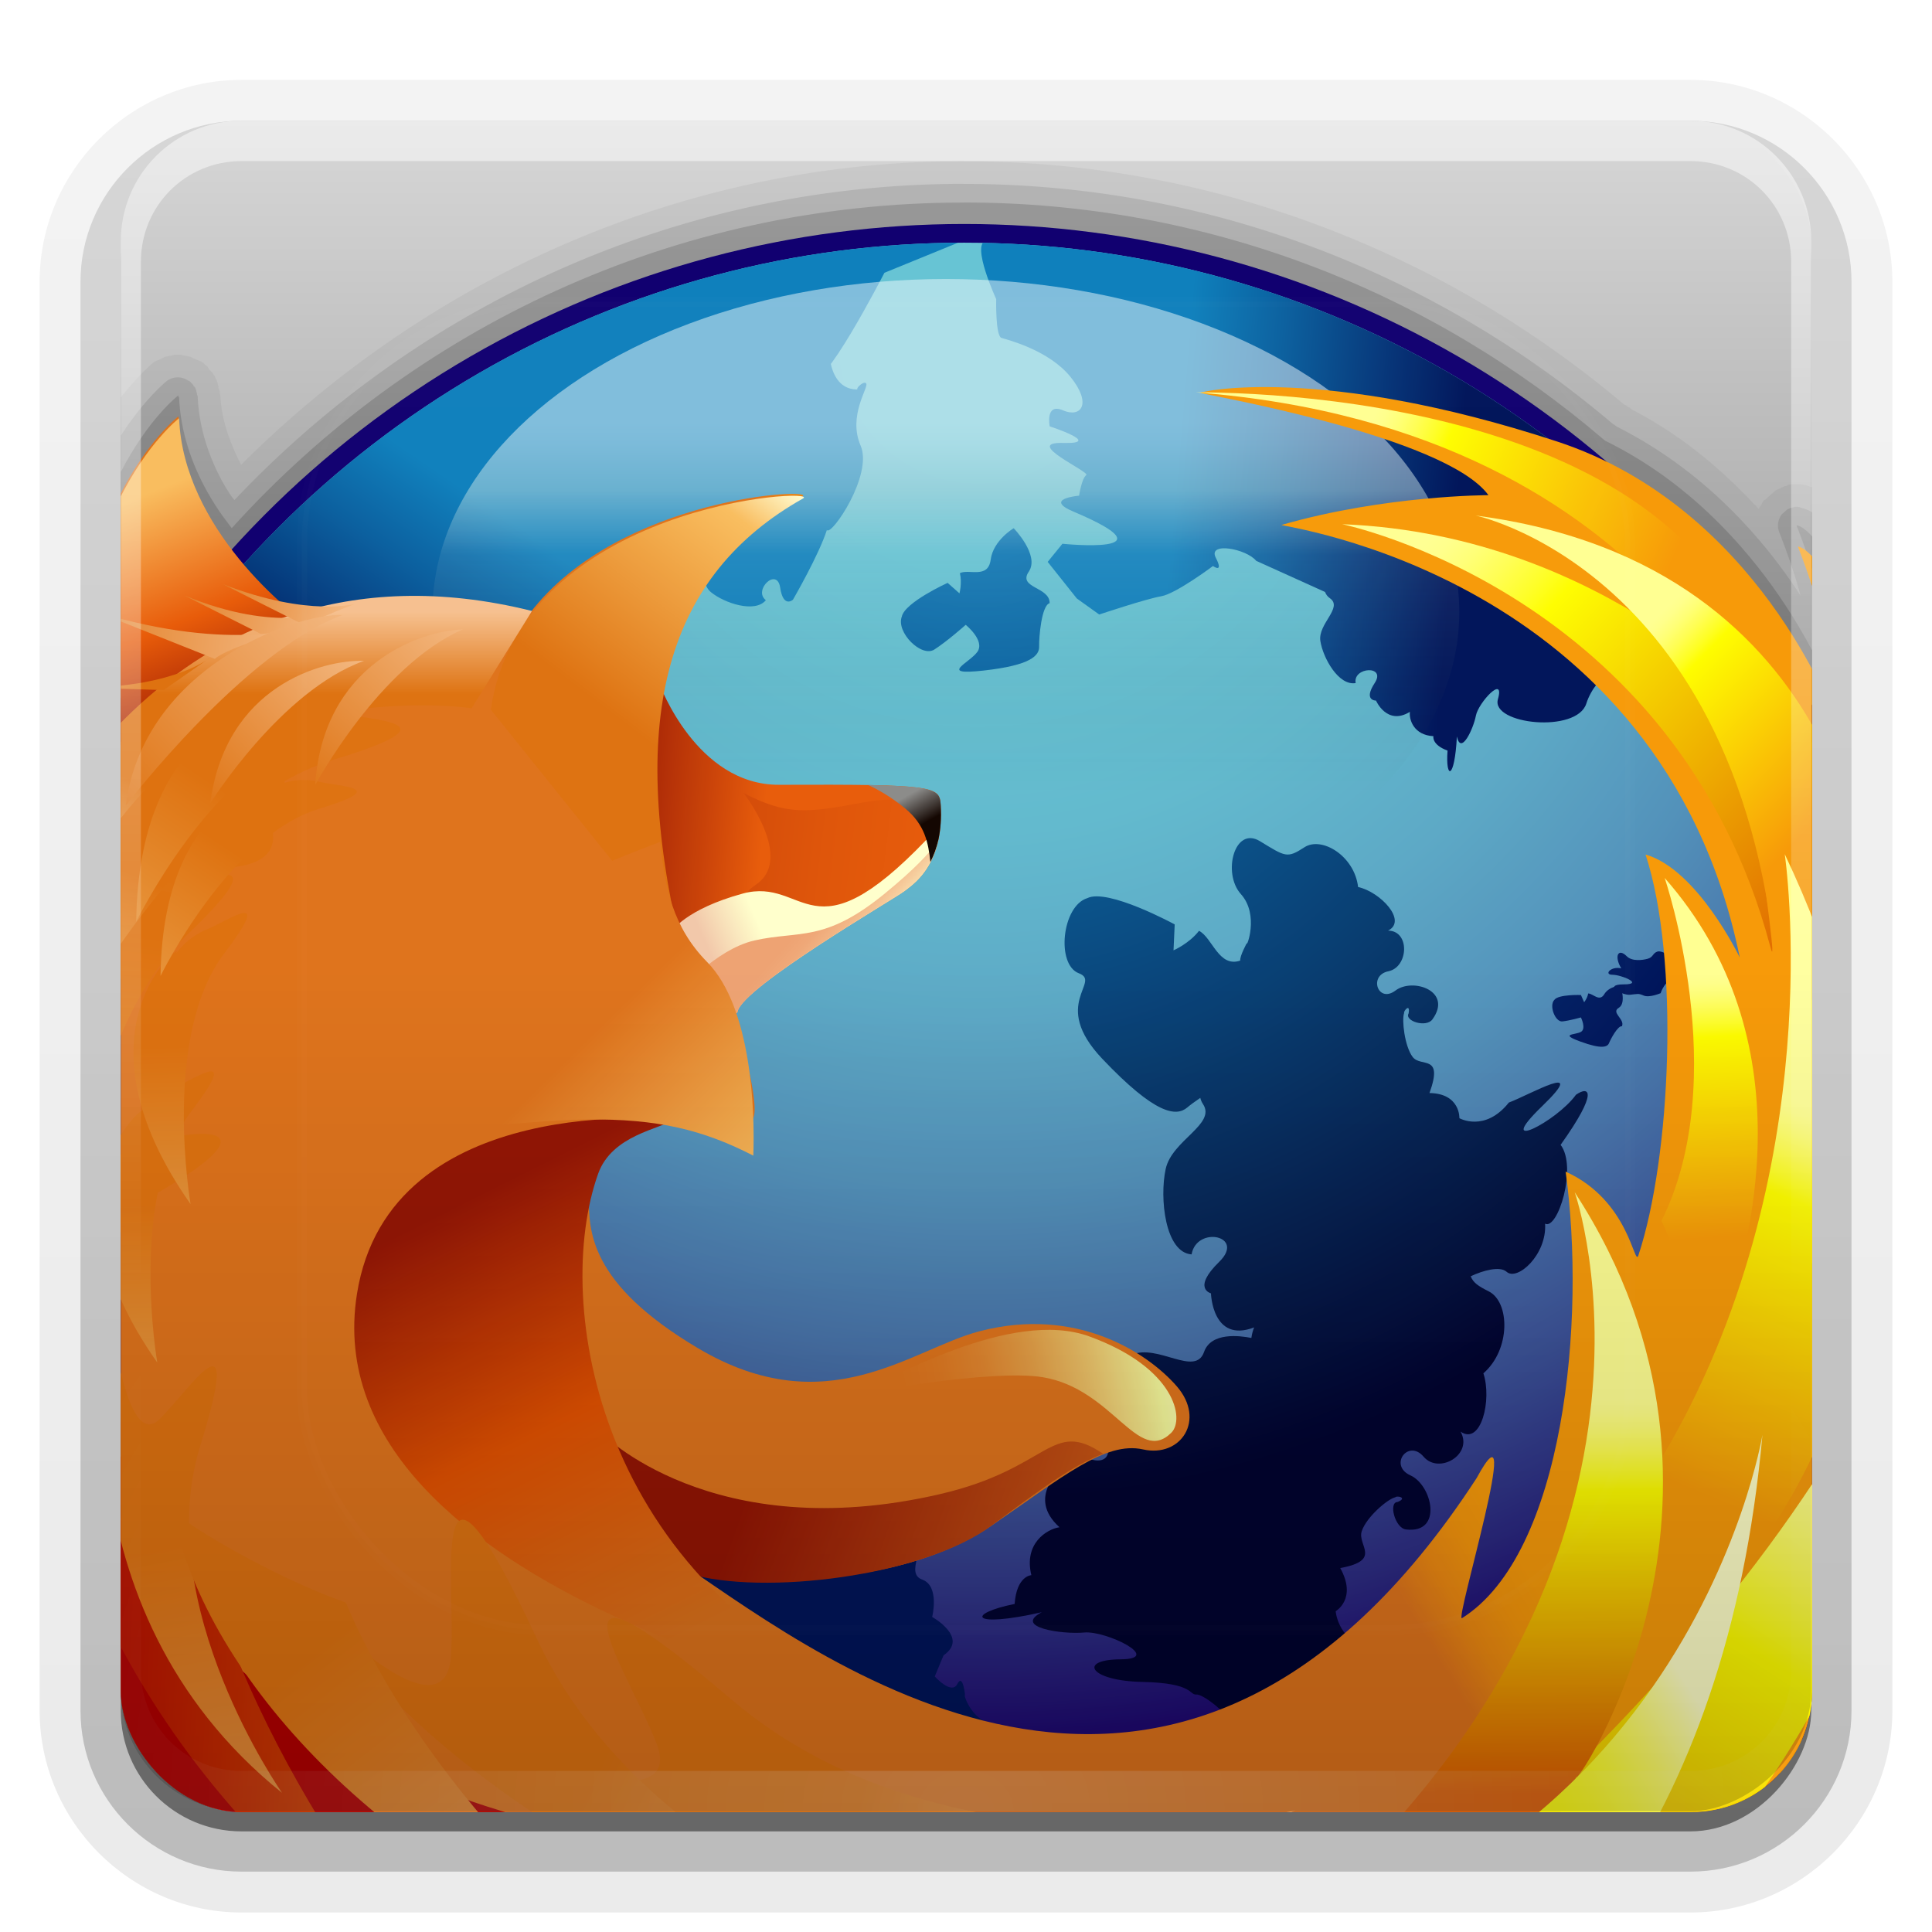 <?xml version="1.0" encoding="UTF-8"?>
<!-- Created with Inkscape (http://www.inkscape.org/) -->
<svg id="svg2408" width="96" height="96" version="1.0" xmlns="http://www.w3.org/2000/svg" xmlns:cc="http://creativecommons.org/ns#" xmlns:dc="http://purl.org/dc/elements/1.1/" xmlns:rdf="http://www.w3.org/1999/02/22-rdf-syntax-ns#" xmlns:xlink="http://www.w3.org/1999/xlink">
 <defs id="defs2410">
  <linearGradient id="ButtonShadow" x1="45.448" x2="45.448" y1="92.54" y2="7.016" gradientTransform="scale(1.006 .994)" gradientUnits="userSpaceOnUse">
   <stop id="stop3750" offset="0"/>
   <stop id="stop3752" stop-opacity=".588" offset="1"/>
  </linearGradient>
  <linearGradient id="linearGradient3737">
   <stop id="stop3739" stop-color="#fff" offset="0"/>
   <stop id="stop3741" stop-color="#fff" stop-opacity="0" offset="1"/>
  </linearGradient>
  <linearGradient id="linearGradient3700">
   <stop id="stop3702" stop-color="#a8a8a8" offset="0"/>
   <stop id="stop3704" stop-color="#d7d7d7" offset="1"/>
  </linearGradient>
  <filter id="filter3174">
   <feGaussianBlur id="feGaussianBlur3176" stdDeviation="1.71"/>
  </filter>
  <linearGradient id="linearGradient3188" x1="36.357" x2="36.357" y1="6" y2="63.893" gradientUnits="userSpaceOnUse" xlink:href="#linearGradient3737"/>
  <filter id="filter3794" x="-.192" y="-.192" width="1.384" height="1.384">
   <feGaussianBlur id="feGaussianBlur3796" stdDeviation="5.28"/>
  </filter>
  <linearGradient id="linearGradient3613" x1="48" x2="48" y1="20.221" y2="138.66" gradientUnits="userSpaceOnUse" xlink:href="#linearGradient3737"/>
  <radialGradient id="radialGradient3619" cx="48" cy="90.172" r="42" gradientTransform="matrix(1.157 0 0 .996 -7.551 .197)" gradientUnits="userSpaceOnUse" xlink:href="#linearGradient3737"/>
  <clipPath id="clipPath3613">
   <rect id="rect3615" x="6" y="6" width="84" height="84" rx="6" ry="6" fill="#fff"/>
  </clipPath>
  <linearGradient id="ButtonShadow-0" x1="45.448" x2="45.448" y1="92.54" y2="7.016" gradientTransform="matrix(1.006 0 0 .994 100 0)" gradientUnits="userSpaceOnUse">
   <stop id="stop3750-8" offset="0"/>
   <stop id="stop3752-5" stop-opacity=".588" offset="1"/>
  </linearGradient>
  <linearGradient id="linearGradient3780" x1="32.251" x2="32.251" y1="6.132" y2="90.239" gradientTransform="matrix(1.024 0 0 1.012 -1.143 -98.071)" gradientUnits="userSpaceOnUse" xlink:href="#ButtonShadow-0"/>
  <linearGradient id="linearGradient3721" x1="32.251" x2="32.251" y1="6.132" y2="90.239" gradientTransform="translate(0,-97)" gradientUnits="userSpaceOnUse" xlink:href="#ButtonShadow-0"/>
  <radialGradient id="radialGradient7095" cx="64.569" cy="7.227" r="104.22" gradientUnits="userSpaceOnUse">
   <stop id="stop13" stop-color="#67c5d5" offset="0"/>
   <stop id="stop15" stop-color="#66c2d3" offset=".16"/>
   <stop id="stop17" stop-color="#62b9ce" offset=".28"/>
   <stop id="stop19" stop-color="#5ca8c6" offset=".385"/>
   <stop id="stop21" stop-color="#5392ba" offset=".483"/>
   <stop id="stop23" stop-color="#4874aa" offset=".576"/>
   <stop id="stop25" stop-color="#3a5097" offset=".665"/>
   <stop id="stop27" stop-color="#2a2781" offset=".749"/>
   <stop id="stop29" stop-color="#1b006d" offset=".815"/>
   <stop id="stop31" stop-color="#596aad" offset="1"/>
  </radialGradient>
  <radialGradient id="radialGradient7097" cx="64.552" cy="14.175" r="52.232" gradientUnits="userSpaceOnUse">
   <stop id="stop36" stop-color="#0f80bc" offset="0"/>
   <stop id="stop38" stop-color="#0a5f9e" offset=".338"/>
   <stop id="stop40" stop-color="#00145a" offset="1"/>
  </radialGradient>
  <radialGradient id="radialGradient7099" cx="64.554" cy="14.176" r="52.229" gradientUnits="userSpaceOnUse">
   <stop id="stop47" stop-color="#0f80bc" offset="0"/>
   <stop id="stop49" stop-color="#0a5f9e" offset=".338"/>
   <stop id="stop51" stop-color="#00145a" offset="1"/>
  </radialGradient>
  <radialGradient id="radialGradient7101" cx="64.549" cy="14.172" r="52.237" gradientUnits="userSpaceOnUse">
   <stop id="stop56" stop-color="#0f80bc" offset="0"/>
   <stop id="stop58" stop-color="#0a5f9e" offset=".338"/>
   <stop id="stop60" stop-color="#00145a" offset="1"/>
  </radialGradient>
  <radialGradient id="radialGradient7103" cx="65.405" cy="19.12" r="57.383" gradientUnits="userSpaceOnUse">
   <stop id="stop65" stop-color="#0f80bc" offset="0"/>
   <stop id="stop67" stop-color="#0b629b" offset=".264"/>
   <stop id="stop69" stop-color="#031747" offset=".844"/>
   <stop id="stop71" stop-color="#00022f" offset="1"/>
  </radialGradient>
  <radialGradient id="radialGradient7105" cx="64.551" cy="14.173" r="52.233" gradientUnits="userSpaceOnUse">
   <stop id="stop76" stop-color="#0f80bc" offset="0"/>
   <stop id="stop78" stop-color="#0a5f9e" offset=".338"/>
   <stop id="stop80" stop-color="#00145a" offset="1"/>
  </radialGradient>
  <radialGradient id="radialGradient7107" cx="64.552" cy="14.165" r="52.242" gradientUnits="userSpaceOnUse">
   <stop id="stop85" stop-color="#0f80bc" offset="0"/>
   <stop id="stop87" stop-color="#0a5f9e" offset=".338"/>
   <stop id="stop89" stop-color="#00145a" offset="1"/>
  </radialGradient>
  <linearGradient id="linearGradient7109" x1="76.372" x2="93.232" y1="16.592" y2="18.029" gradientUnits="userSpaceOnUse">
   <stop id="stop102" stop-color="#0f80bc" offset="0"/>
   <stop id="stop104" stop-color="#0a5f9e" offset=".338"/>
   <stop id="stop106" stop-color="#00145a" offset="1"/>
  </linearGradient>
  <linearGradient id="linearGradient7111" x1="38.492" x2="29.174" y1="19.147" y2="32.832" gradientUnits="userSpaceOnUse">
   <stop id="stop111" stop-color="#0f80bc" offset="0"/>
   <stop id="stop113" stop-color="#0a5f9e" offset=".338"/>
   <stop id="stop115" stop-color="#00145a" offset="1"/>
  </linearGradient>
  <linearGradient id="linearGradient7113" x1="62.652" x2="62.652" y1="34.546" y2="11.895" gradientUnits="userSpaceOnUse">
   <stop id="stop120" stop-opacity="0" offset=".014"/>
   <stop id="stop122" stop-color="#c4e0e3" stop-opacity=".2" offset=".65"/>
   <stop id="stop124" stop-color="#c4e0e3" offset=".822"/>
   <stop id="stop126" stop-color="#cde5e8" offset=".85"/>
   <stop id="stop128" stop-color="#e8f4f7" offset=".944"/>
   <stop id="stop130" stop-color="#f2fafc" offset="1"/>
  </linearGradient>
  <linearGradient id="linearGradient7115" x1="64.478" x2="78.466" y1="56.301" y2="48.085" gradientUnits="userSpaceOnUse">
   <stop id="stop149" stop-color="#df731b" offset="0"/>
   <stop id="stop151" stop-color="#df731b" offset=".545"/>
   <stop id="stop153" stop-color="#ec8811" offset=".701"/>
   <stop id="stop155" stop-color="#f4950b" offset=".859"/>
   <stop id="stop157" stop-color="#f79a09" offset="1"/>
  </linearGradient>
  <linearGradient id="linearGradient7117" x1="41.839" x2="52.697" y1="36.962" y2="37.892" gradientUnits="userSpaceOnUse">
   <stop id="stop162" stop-color="#941403" offset=".011"/>
   <stop id="stop164" stop-color="#e85c0a" offset=".897"/>
  </linearGradient>
  <linearGradient id="linearGradient7119" x1="24.45" x2="63.643" y1="33.953" y2="38.852" gradientUnits="userSpaceOnUse">
   <stop id="stop169" stop-color="#941403" offset=".011"/>
   <stop id="stop171" stop-color="#a32104" offset=".136"/>
   <stop id="stop173" stop-color="#c84107" offset=".498"/>
   <stop id="stop175" stop-color="#df5509" offset=".789"/>
   <stop id="stop177" stop-color="#e85c0a" offset=".972"/>
  </linearGradient>
  <linearGradient id="linearGradient7121" x1="48.731" x2="51.856" y1="44.32" y2="42.945" gradientUnits="userSpaceOnUse">
   <stop id="stop182" stop-color="#f2c8a9" offset="0"/>
   <stop id="stop184" stop-color="#ffc" offset="1"/>
  </linearGradient>
  <linearGradient id="linearGradient7123" x1="38.768" x2="91.339" y1="82.582" y2="84.747" gradientUnits="userSpaceOnUse">
   <stop id="stop189" stop-color="#b30000" offset="0"/>
   <stop id="stop191" stop-color="#df731b" offset="1"/>
  </linearGradient>
  <linearGradient id="linearGradient7125" x1="51.278" x2="78.689" y1="74.424" y2="84.212" gradientUnits="userSpaceOnUse">
   <stop id="stop196" stop-color="#941403" offset="0"/>
   <stop id="stop198" stop-color="#df731b" offset="1"/>
  </linearGradient>
  <linearGradient id="linearGradient7127" x1="6.106" x2="32.828" y1="87.057" y2="87.057" gradientTransform="matrix(.999 .049 -.049 .999 4.715 -1.24)" gradientUnits="userSpaceOnUse">
   <stop id="stop203" stop-color="#b30000" offset=".056"/>
   <stop id="stop205" stop-color="#de5c01" offset="1"/>
  </linearGradient>
  <linearGradient id="linearGradient7129" x1="209.72" x2="224.26" y1="-130.66" y2="-85.619" gradientTransform="matrix(.993 .119 -.119 .993 -207.27 181.29)" gradientUnits="userSpaceOnUse">
   <stop id="stop210" stop-color="#de7210" offset=".056"/>
   <stop id="stop212" stop-color="#f6c08f" offset="1"/>
  </linearGradient>
  <linearGradient id="linearGradient7131" x1="12.471" x2="12.471" y1="61.107" y2="111.45" gradientTransform="matrix(.999 .045 -.045 .999 3.232 -.697)" gradientUnits="userSpaceOnUse">
   <stop id="stop217" stop-color="#de7210" offset=".056"/>
   <stop id="stop219" stop-color="#f6c08f" offset="1"/>
  </linearGradient>
  <linearGradient id="linearGradient7133" x1="18.348" x2="12.886" y1="30.846" y2="16.85" gradientUnits="userSpaceOnUse">
   <stop id="stop226" stop-color="#941403" offset=".011"/>
   <stop id="stop228" stop-color="#e85c0a" offset=".472"/>
   <stop id="stop230" stop-color="#f9bd5f" offset="1"/>
  </linearGradient>
  <linearGradient id="linearGradient7135" x1="41.704" x2="54.792" y1="34.058" y2="16.853" gradientUnits="userSpaceOnUse">
   <stop id="stop235" stop-color="#de7210" offset=".197"/>
   <stop id="stop237" stop-color="#f9bd5f" offset=".843"/>
   <stop id="stop239" stop-color="#fffccf" offset="1"/>
  </linearGradient>
  <linearGradient id="linearGradient7137" x1="34.784" x2="48.052" y1="57.542" y2="84.079" gradientUnits="userSpaceOnUse">
   <stop id="stop244" stop-color="#941403" offset=".017"/>
   <stop id="stop246" stop-color="#e35100" offset=".5"/>
   <stop id="stop248" stop-color="#df731b" offset="1"/>
  </linearGradient>
  <linearGradient id="linearGradient7139" x1="54.825" x2="58.139" y1="41.267" y2="44.27" gradientUnits="userSpaceOnUse">
   <stop id="stop253" stop-color="#eea272" offset="0"/>
   <stop id="stop255" stop-color="#efa777" offset=".186"/>
   <stop id="stop257" stop-color="#f2b585" offset=".406"/>
   <stop id="stop259" stop-color="#f6cd9c" offset=".643"/>
   <stop id="stop261" stop-color="#fceebb" offset=".89"/>
   <stop id="stop263" stop-color="#ffc" offset="1"/>
  </linearGradient>
  <linearGradient id="linearGradient7141" x1="35.5" x2="50.721" y1="48.361" y2="63.893" gradientUnits="userSpaceOnUse">
   <stop id="stop268" stop-color="#df731b" offset=".197"/>
   <stop id="stop270" stop-color="#f9bd5f" offset=".843"/>
   <stop id="stop272" stop-color="#fffccf" offset="1"/>
  </linearGradient>
  <linearGradient id="linearGradient7143" x1="847.47" x2="847.47" y1="-1065" y2="-1008" gradientTransform="matrix(.967 .254 -.254 .967 -1076.7 855.23)" gradientUnits="userSpaceOnUse">
   <stop id="stop277" stop-color="#de7210" offset=".056"/>
   <stop id="stop279" stop-color="#f6c08f" offset="1"/>
  </linearGradient>
  <linearGradient id="linearGradient7145" x1="15.856" x2="-3.437" y1="36.413" y2="67.833" gradientTransform="matrix(.99 -.08 .095 1.173 -3.82 -4.947)" gradientUnits="userSpaceOnUse">
   <stop id="stop284" stop-color="#de7210" offset=".056"/>
   <stop id="stop286" stop-color="#f2c06e" offset="1"/>
  </linearGradient>
  <linearGradient id="linearGradient7147" x1="80.929" x2="60.433" y1="67.845" y2="71.76" gradientUnits="userSpaceOnUse">
   <stop id="stop291" stop-color="#fffaee" offset=".005"/>
   <stop id="stop293" stop-color="#f5f89b" offset=".276"/>
   <stop id="stop295" stop-color="#f3ed91" offset=".31"/>
   <stop id="stop297" stop-color="#ecc267" offset=".467"/>
   <stop id="stop299" stop-color="#e6a046" offset=".618"/>
   <stop id="stop301" stop-color="#e2872e" offset=".761"/>
   <stop id="stop303" stop-color="#e07820" offset=".892"/>
   <stop id="stop305" stop-color="#df731b" offset="1"/>
  </linearGradient>
  <linearGradient id="linearGradient7149" x1="-411.27" x2="-411.27" y1="427.63" y2="475.32" gradientTransform="matrix(.992 .126 -.126 .992 477.06 -332.39)" gradientUnits="userSpaceOnUse">
   <stop id="stop310" stop-color="#de7210" offset=".056"/>
   <stop id="stop312" stop-color="#f2c06e" offset="1"/>
  </linearGradient>
  <linearGradient id="linearGradient7151" x1="-414.44" x2="-414.44" y1="422.68" y2="470.37" gradientTransform="matrix(.932 .362 -.362 .932 554.92 -207.71)" gradientUnits="userSpaceOnUse">
   <stop id="stop317" stop-color="#de7210" offset=".056"/>
   <stop id="stop319" stop-color="#f2c06e" offset="1"/>
  </linearGradient>
  <linearGradient id="linearGradient7153" x1="13.848" x2=".569" y1="55.797" y2="75.716" gradientTransform="matrix(.81 -.586 .586 .81 -28.537 20.331)" gradientUnits="userSpaceOnUse">
   <stop id="stop324" stop-color="#de7210" offset=".056"/>
   <stop id="stop326" stop-color="#f2c072" offset="1"/>
  </linearGradient>
  <linearGradient id="linearGradient7155" x1="21.035" x2="7.756" y1="49.271" y2="69.189" gradientTransform="matrix(.81 -.586 .586 .81 -28.537 20.331)" gradientUnits="userSpaceOnUse">
   <stop id="stop331" stop-color="#de7210" offset=".056"/>
   <stop id="stop333" stop-color="#f2c072" offset="1"/>
  </linearGradient>
  <linearGradient id="linearGradient7157" x1="12.314" x2="6.504" y1="37.865" y2="48.709" gradientUnits="userSpaceOnUse">
   <stop id="stop338" stop-color="#de7210" offset=".056"/>
   <stop id="stop340" stop-color="#eed8a5" offset="1"/>
  </linearGradient>
  <linearGradient id="linearGradient7159" x1="11.73" x2="5.921" y1="44.492" y2="55.335" gradientUnits="userSpaceOnUse">
   <stop id="stop345" stop-color="#de7210" offset=".056"/>
   <stop id="stop347" stop-color="#eed8a5" offset="1"/>
  </linearGradient>
  <linearGradient id="linearGradient7161" x1="18.313" x2="12.698" y1="39.891" y2="53.833" gradientUnits="userSpaceOnUse">
   <stop id="stop352" stop-color="#de7210" offset=".056"/>
   <stop id="stop354" stop-color="#f2c072" offset="1"/>
  </linearGradient>
  <linearGradient id="linearGradient7163" x1="20.447" x2="7.168" y1="33.104" y2="53.023" gradientUnits="userSpaceOnUse">
   <stop id="stop359" stop-color="#de7210" offset=".056"/>
   <stop id="stop361" stop-color="#f2c072" offset="1"/>
  </linearGradient>
  <linearGradient id="linearGradient7165" x1="21.341" x2="9.239" y1="37.126" y2="55.279" gradientUnits="userSpaceOnUse">
   <stop id="stop366" stop-color="#de7210" offset=".056"/>
   <stop id="stop368" stop-color="#f2c072" offset="1"/>
  </linearGradient>
  <linearGradient id="linearGradient7167" x1="60.286" x2="61.245" y1="34.297" y2="36.006" gradientUnits="userSpaceOnUse">
   <stop id="stop373" stop-color="#8b8b89" offset="0"/>
   <stop id="stop375" stop-color="#120500" offset="1"/>
  </linearGradient>
  <linearGradient id="linearGradient7169" x1="22.56" x2="22.56" y1="28.492" y2="23.245" gradientUnits="userSpaceOnUse">
   <stop id="stop380" stop-color="#de7210" offset=".056"/>
   <stop id="stop382" stop-color="#f6c08f" offset="1"/>
  </linearGradient>
  <linearGradient id="linearGradient7171" x1="23.012" x2="33.993" y1="34.751" y2="21.918" gradientTransform="matrix(.999 .04 -.04 .999 .996 -1.332)" gradientUnits="userSpaceOnUse">
   <stop id="stop387" stop-color="#de7210" offset=".056"/>
   <stop id="stop389" stop-color="#f6c08f" offset="1"/>
  </linearGradient>
  <linearGradient id="linearGradient7173" x1="15.509" x2="9.7" y1="33.508" y2="44.352" gradientUnits="userSpaceOnUse">
   <stop id="stop394" stop-color="#de7210" offset=".056"/>
   <stop id="stop396" stop-color="#eed8a5" offset="1"/>
  </linearGradient>
  <linearGradient id="linearGradient7175" x1="16.34" x2="27.067" y1="35.805" y2="23.268" gradientTransform="matrix(.995 .104 -.104 .995 3.786 -2.057)" gradientUnits="userSpaceOnUse">
   <stop id="stop401" stop-color="#de7210" offset=".056"/>
   <stop id="stop403" stop-color="#f6c08f" offset="1"/>
  </linearGradient>
  <linearGradient id="linearGradient7177" x1="13.372" x2="26.26" y1="22.876" y2="24.641" gradientTransform="matrix(.996 .09 -.09 .996 2.346 -2.346)" gradientUnits="userSpaceOnUse">
   <stop id="stop408" stop-color="#de7210" offset=".056"/>
   <stop id="stop410" stop-color="#f6c08f" offset="1"/>
  </linearGradient>
  <linearGradient id="linearGradient7179" x1="6.983" x2="25.178" y1="23.109" y2="25.601" gradientUnits="userSpaceOnUse">
   <stop id="stop415" stop-color="#de7210" offset=".056"/>
   <stop id="stop417" stop-color="#f6c08f" offset="1"/>
  </linearGradient>
  <linearGradient id="linearGradient7181" x1="15.881" x2="27.724" y1="22.228" y2="23.85" gradientTransform="matrix(.996 .09 -.09 .996 2.346 -2.346)" gradientUnits="userSpaceOnUse">
   <stop id="stop422" stop-color="#de7210" offset=".056"/>
   <stop id="stop424" stop-color="#f6c08f" offset="1"/>
  </linearGradient>
  <linearGradient id="linearGradient7183" x1="15.201" x2="4.521" y1="26.94" y2="25.844" gradientUnits="userSpaceOnUse">
   <stop id="stop429" stop-color="#de7210" offset=".056"/>
   <stop id="stop431" stop-color="#f6c08f" offset="1"/>
  </linearGradient>
  <linearGradient id="linearGradient7185" x1="10.945" x2="25.719" y1="37.1" y2="19.835" gradientTransform="matrix(.995 .104 -.104 .995 3.786 -2.057)" gradientUnits="userSpaceOnUse">
   <stop id="stop436" stop-color="#de7210" offset=".056"/>
   <stop id="stop438" stop-color="#f6c08f" offset="1"/>
  </linearGradient>
  <linearGradient id="linearGradient7187" x1="88.331" x2="117.26" y1="117.37" y2="72.741" gradientUnits="userSpaceOnUse">
   <stop id="stop444" stop-color="#de5c01" offset="0"/>
   <stop id="stop446" stop-color="#fefd00" offset=".736"/>
   <stop id="stop448" stop-color="#fefe26" offset=".778"/>
   <stop id="stop450" stop-color="#fffe54" offset=".837"/>
   <stop id="stop452" stop-color="#ffff76" offset=".889"/>
   <stop id="stop454" stop-color="#ffff8b" offset=".932"/>
   <stop id="stop456" stop-color="#ffff92" offset=".961"/>
  </linearGradient>
  <linearGradient id="linearGradient7189" x1="105.16" x2="86.211" y1="22.738" y2="14.417" gradientUnits="userSpaceOnUse">
   <stop id="stop461" stop-color="#f79a09" offset="0"/>
   <stop id="stop463" stop-color="#fefd00" offset=".736"/>
   <stop id="stop465" stop-color="#fefe26" offset=".778"/>
   <stop id="stop467" stop-color="#fffe54" offset=".837"/>
   <stop id="stop469" stop-color="#ffff76" offset=".889"/>
   <stop id="stop471" stop-color="#ffff8b" offset=".932"/>
   <stop id="stop473" stop-color="#ffff92" offset=".961"/>
  </linearGradient>
  <linearGradient id="linearGradient7191" x1="117.88" x2="91.359" y1="41.729" y2="17.106" gradientUnits="userSpaceOnUse">
   <stop id="stop478" stop-color="#de5c01" offset="0"/>
   <stop id="stop480" stop-color="#fefd00" offset=".736"/>
   <stop id="stop482" stop-color="#fefe26" offset=".778"/>
   <stop id="stop484" stop-color="#fffe54" offset=".837"/>
   <stop id="stop486" stop-color="#ffff76" offset=".889"/>
   <stop id="stop488" stop-color="#ffff8b" offset=".932"/>
   <stop id="stop490" stop-color="#ffff92" offset=".961"/>
  </linearGradient>
  <linearGradient id="linearGradient7193" x1="1.14" x2="-9.966" y1="145.45" y2="133.96" gradientTransform="matrix(1 -.028 .028 1 104.78 -104.62)" gradientUnits="userSpaceOnUse">
   <stop id="stop495" stop-color="#f79a09" offset="0"/>
   <stop id="stop497" stop-color="#fefd00" offset=".736"/>
   <stop id="stop499" stop-color="#fefe26" offset=".778"/>
   <stop id="stop501" stop-color="#fffe54" offset=".837"/>
   <stop id="stop503" stop-color="#ffff76" offset=".889"/>
   <stop id="stop505" stop-color="#ffff8b" offset=".932"/>
   <stop id="stop507" stop-color="#ffff92" offset=".961"/>
  </linearGradient>
  <linearGradient id="linearGradient7195" x1="113.44" x2="119.69" y1="55.834" y2="34.332" gradientUnits="userSpaceOnUse">
   <stop id="stop512" stop-color="#f79a09" offset="0"/>
   <stop id="stop514" stop-color="#fefd00" offset=".736"/>
   <stop id="stop516" stop-color="#fefe26" offset=".778"/>
   <stop id="stop518" stop-color="#fffe54" offset=".837"/>
   <stop id="stop520" stop-color="#ffff76" offset=".889"/>
   <stop id="stop522" stop-color="#ffff8b" offset=".932"/>
   <stop id="stop524" stop-color="#ffff92" offset=".961"/>
  </linearGradient>
  <linearGradient id="linearGradient7197" x1="-51.966" x2="-52.194" y1="212.79" y2="196.43" gradientTransform="matrix(.999 -.041 .041 .999 151.9 -153.91)" gradientUnits="userSpaceOnUse">
   <stop id="stop529" stop-color="#f79a09" offset="0"/>
   <stop id="stop531" stop-color="#fefd00" offset=".736"/>
   <stop id="stop533" stop-color="#fefe26" offset=".778"/>
   <stop id="stop535" stop-color="#fffe54" offset=".837"/>
   <stop id="stop537" stop-color="#ffff76" offset=".889"/>
   <stop id="stop539" stop-color="#ffff8b" offset=".932"/>
   <stop id="stop541" stop-color="#ffff92" offset=".961"/>
  </linearGradient>
  <linearGradient id="linearGradient7199" x1="-172.72" x2="-161.46" y1="332.08" y2="309.89" gradientTransform="matrix(.998 -.071 .071 .998 254.6 -268.47)" gradientUnits="userSpaceOnUse">
   <stop id="stop546" stop-color="#f79a09" offset="0"/>
   <stop id="stop548" stop-color="#fefd00" offset=".736"/>
   <stop id="stop550" stop-color="#fefe26" offset=".778"/>
   <stop id="stop552" stop-color="#fffe54" offset=".837"/>
   <stop id="stop554" stop-color="#ffff76" offset=".889"/>
   <stop id="stop556" stop-color="#ffff8b" offset=".932"/>
   <stop id="stop558" stop-color="#ffff92" offset=".961"/>
  </linearGradient>
  <linearGradient id="linearGradient7201" x1="99.206" x2="100.72" y1="87.747" y2="63.169" gradientTransform="matrix(.998 -.071 .071 .998 -10.967 13.651)" gradientUnits="userSpaceOnUse">
   <stop id="stop563" stop-color="#de5c01" offset="0"/>
   <stop id="stop565" stop-color="#fefd00" offset=".736"/>
   <stop id="stop567" stop-color="#fefe26" offset=".778"/>
   <stop id="stop569" stop-color="#fffe54" offset=".837"/>
   <stop id="stop571" stop-color="#ffff76" offset=".889"/>
   <stop id="stop573" stop-color="#ffff8b" offset=".932"/>
   <stop id="stop575" stop-color="#ffff92" offset=".961"/>
  </linearGradient>
  <linearGradient id="linearGradient7203" x1="58.369" x2="105.88" y1="113.86" y2="85.465" gradientUnits="userSpaceOnUse">
   <stop id="stop580" stop-color="#b9120d" offset="0"/>
   <stop id="stop582" stop-color="#bb180d" offset=".078"/>
   <stop id="stop584" stop-color="#c0290c" offset=".182"/>
   <stop id="stop586" stop-color="#c8450a" offset=".301"/>
   <stop id="stop588" stop-color="#d36c08" offset=".431"/>
   <stop id="stop590" stop-color="#e29e05" offset=".571"/>
   <stop id="stop592" stop-color="#f4da02" offset=".715"/>
   <stop id="stop594" stop-color="#fefd00" offset=".792"/>
   <stop id="stop596" stop-color="#fefd07" offset=".814"/>
   <stop id="stop598" stop-color="#fefd1b" offset=".846"/>
   <stop id="stop600" stop-color="#fefe3c" offset=".884"/>
   <stop id="stop602" stop-color="#fffe69" offset=".927"/>
   <stop id="stop604" stop-color="#ffffa3" offset=".974"/>
   <stop id="stop606" stop-color="#ffffc7" offset="1"/>
  </linearGradient>
  <linearGradient id="linearGradient7205" x1="54.24" x2="102.91" y1="93.582" y2="100.18" gradientTransform="matrix(.995 .099 -.099 .995 10.384 -6.075)" gradientUnits="userSpaceOnUse">
   <stop id="stop612" stop-color="#de7210" offset=".056"/>
   <stop id="stop614" stop-color="#f6c08f" offset="1"/>
  </linearGradient>
  <linearGradient id="linearGradient7207" x1="39.013" x2="95.522" y1="89.89" y2="107.65" gradientTransform="matrix(.99 .145 -.145 .99 14.283 -5.835)" gradientUnits="userSpaceOnUse">
   <stop id="stop619" stop-color="#de7210" offset=".056"/>
   <stop id="stop621" stop-color="#f6c08f" offset="1"/>
  </linearGradient>
  <linearGradient id="linearGradient7209" x1="-601.47" x2="-574.6" y1="628.96" y2="680.4" gradientTransform="matrix(.984 -.18 .18 .984 500.95 -643.73)" gradientUnits="userSpaceOnUse">
   <stop id="stop626" stop-color="#de7210" offset=".056"/>
   <stop id="stop628" stop-color="#f6c08f" offset="1"/>
  </linearGradient>
  <linearGradient id="linearGradient4493" x1="6" x2="48" y1="48" y2="48" gradientTransform="translate(-96)" gradientUnits="userSpaceOnUse">
   <stop id="stop4489" offset="0"/>
   <stop id="stop4491" stop-opacity="0" offset="1"/>
  </linearGradient>
  <linearGradient id="linearGradient4495" x1="48" x2="48" y1="32" y2="5.988" gradientUnits="userSpaceOnUse" xlink:href="#linearGradient3700"/>
  <clipPath id="clipPath3722">
   <rect id="rect3724" x="8.399" y="15.052" width="79.203" height="79.203" rx="5.657" ry="5.657" fill="url(#linearGradient3726)"/>
  </clipPath>
  <linearGradient id="linearGradient3726" x1="48" x2="48" y1="90" y2="5.988" gradientTransform="matrix(.943 0 0 .943 2.741 9.394)" gradientUnits="userSpaceOnUse" xlink:href="#linearGradient3700"/>
 </defs>
 <g id="layer2" display="none">
  <rect id="rect3745" x="5" y="7" width="86" height="85" rx="6" ry="6" fill="url(#ButtonShadow)" filter="url(#filter3174)" opacity=".9"/>
 </g>
 <g id="layer3">
  <path id="path3786" transform="scale(1,-1)" d="m12-95.031c-5.511 0-10.031 4.52-10.031 10.031v71c0 5.511 4.52 10.031 10.031 10.031h72c5.511 0 10.031-4.52 10.031-10.031v-71c0-5.511-4.52-10.031-10.031-10.031h-72z" fill="url(#linearGradient3780)" opacity=".08"/>
  <path id="path3778" transform="scale(1,-1)" d="m12-94.031c-4.972 0-9.031 4.06-9.031 9.031v71c0 4.972 4.06 9.031 9.031 9.031h72c4.972 0 9.031-4.06 9.031-9.031v-71c0-4.972-4.06-9.031-9.031-9.031h-72z" fill="url(#linearGradient3780)" opacity=".1"/>
  <path id="path3770" transform="scale(1,-1)" d="m12-93c-4.409 0-8 3.591-8 8v71c0 4.409 3.591 8 8 8h72c4.409 0 8-3.591 8-8v-71c0-4.409-3.591-8-8-8h-72z" fill="url(#linearGradient3780)" opacity=".2"/>
  <rect id="rect3723" transform="scale(1,-1)" x="5" y="-92" width="86" height="85" rx="7" ry="7" fill="url(#linearGradient3780)" opacity=".3"/>
  <rect id="rect3716" transform="scale(1,-1)" x="6" y="-91" width="84" height="84" rx="6" ry="6" fill="url(#linearGradient3721)" opacity=".45"/>
 </g>
 <g id="layer1">
  <rect id="rect2419" x="6" y="6" width="84" height="84" rx="6" ry="6" fill="url(#linearGradient4495)"/>
 </g>
 <g id="layer4">
  <g id="g6737" transform="matrix(1.061 0 0 1.061 -2.908 -9.963)" clip-path="url(#clipPath3722)">
   <path id="path6732" transform="translate(0,-1)" d="m47.875 17.938c-13.239 0-25.141 5.541-33.844 14.219-0.515-1.019-0.925-2.119-0.969-3.25a1.056 1.056 0 0 0-0.031-0.094 1.056 1.056 0 0 0 0-0.031 1.056 1.056 0 0 0 0-0.062 1.056 1.056 0 0 0 0-0.031 1.056 1.056 0 0 0-0.031-0.031c3.86e-4 0.002 0.007-0.028 0-0.062a1.056 1.056 0 0 0-0.031-0.031 1.056 1.056 0 0 0 0-0.031c2.26e-4 9.03e-4 0.002-0.023 0-0.031 4.31e-4 9.57e-4 0.004-0.022 0-0.031a1.056 1.056 0 0 0-0.031-0.094 1.056 1.056 0 0 0 0-0.031 1.056 1.056 0 0 0-0.031-0.094c0.002 0.003-0.01-0.052-0.031-0.094 6.47e-4 0.001-0.022-0.013-0.031-0.031-0.021-0.042-0.033-0.097-0.031-0.094a1.056 1.056 0 0 0-0.062-0.094 1.056 1.056 0 0 0-0.031-0.031 1.056 1.056 0 0 0-0.031-0.062 1.056 1.056 0 0 0-0.031-0.031 1.056 1.056 0 0 0-0.094-0.094 1.056 1.056 0 0 0-0.031-0.031c0.002 0.002-0.011-0.043-0.031-0.062 0.003 0.003-0.065-0.097-0.062-0.094 0.003 0.003-0.097-0.065-0.094-0.062 0.003 0.003-0.097-0.096-0.094-0.094a1.056 1.056 0 0 0-0.062-0.031c0.001 8.72e-4 -0.015-0.021-0.031-0.031a1.056 1.056 0 0 0-0.094-0.031 1.056 1.056 0 0 0-0.156-0.062c0.002 0.001-0.028-0.015-0.062-0.031s-0.065-0.032-0.062-0.031c0.005 0.002-0.13-0.064-0.125-0.062 0.005 0.002-0.161-0.032-0.156-0.031 0.005 0.001-0.161-0.032-0.156-0.031 0.005 7.72e-4 -0.13-0.032-0.125-0.031 5e-3 3.87e-4 -0.161 0-0.156 0 5e-3 0-0.161 3.87e-4 -0.156 0 5e-3 -3.87e-4 -0.13 0.032-0.125 0.031 0.005-7.72e-4 -0.161 0.032-0.156 0.031 0.005-0.001-0.161 0.033-0.156 0.031 0.005-0.002-0.13 0.064-0.125 0.062 0.005-0.002-0.129 0.065-0.125 0.062 0.004-0.002-0.161 0.065-0.156 0.062 0.004-0.003-0.129 0.065-0.125 0.062a1.056 1.056 0 0 0-0.031 0.031s-1.775 1.451-3.25 4.344c-1.44 2.824-2.673 7.154-2.312 13.219a1.056 1.056 0 0 0 0 0.094 1.056 1.056 0 0 0-0.031 0.188c-0.682 0.986-1.253 1.948-1.625 2.688-0.214 0.425-0.405 0.783-0.531 1.125-0.042 0.114-0.103 0.295-0.156 0.531-0.003 0.014-0.044 0.094-0.062 0.219-0.002 0.017 0.002 0.013 0 0.031-1.383 2.972-2.727 7.086-3.812 13.219 7.452e-4 -0.004-0.032 0.129-0.031 0.125 4.756e-4 -0.004-2.041e-4 0.129 0 0.125 2.041e-4 -0.004 6.83e-5 0.129 0 0.125-6.83e-5 -0.004 3.404e-4 0.129 0 0.125-3.404e-4 -0.004 6.111e-4 0.129 0 0.125-6.111e-4 -0.004 0.032 0.129 0.031 0.125-8.792e-4 -0.004 0.032 0.129 0.031 0.125-0.001-4e-3 0.033 0.098 0.031 0.094-0.001-4e-3 0.064 0.129 0.062 0.125-0.002-0.004 0.033 0.129 0.031 0.125-0.002-0.004 0.065 0.097 0.062 0.094-0.002-0.004 0.096 0.128 0.094 0.125-0.002-0.004 0.065 0.097 0.062 0.094-0.003-0.003 0.065 0.097 0.062 0.094-0.003-0.003 0.097 0.097 0.094 0.094-3e-3 -0.003 0.097 0.065 0.094 0.062-0.003-0.003 0.097 0.096 0.094 0.094-0.003-0.003 0.097 0.065 0.094 0.062-0.004-0.002 0.129 0.065 0.125 0.062-0.003-0.002 0.032 0.047 0.062 0.062-0.325 2.942-0.492 6.295-0.219 10.531-2.431e-4 -0.004 0.032 0.13 0.031 0.125-5.62e-4 -0.004 8.782e-4 0.129 0 0.125-8.782e-4 -0.004 0.032 0.161 0.031 0.156-0.001-0.004 0.064 0.129 0.062 0.125-0.001-0.004 0.033 0.129 0.031 0.125-0.002-0.004 0.065 0.129 0.062 0.125-0.002-4e-3 0.065 0.098 0.062 0.094-0.002-0.004 0.065 0.129 0.062 0.125-0.003-0.004 0.097 0.097 0.094 0.094-0.003-0.004 0.097 0.128 0.094 0.125-0.003-0.003 0.097 0.097 0.094 0.094-0.003-0.003 0.097 0.065 0.094 0.062-0.004-0.003 0.129 0.096 0.125 0.094-0.004-0.003 0.098 0.065 0.094 0.062-0.004-0.002 0.129 0.065 0.125 0.062-0.004-2e-3 0.129 0.064 0.125 0.062-0.004-0.002 0.129 0.064 0.125 0.062-0.004-0.001 0.129 0.032 0.125 0.031-0.004-0.001 0.161 0.032 0.156 0.031-0.004-8.18e-4 0.13 0.032 0.125 0.031-0.002-2.51e-4 0.028-0.003 0.062 0 0.881 3.549 2.252 7.397 4.531 11.656 0.25 0.472 0.526 0.901 0.781 1.344 0.016 0.028 0.015 0.066 0.031 0.094 0.02 0.054 0.052 0.134 0.062 0.156 0.017 0.035 0.046 0.063 0.062 0.094 0.025 0.044 0.068 0.081 0.094 0.125 0.017 0.03 0.011 0.059 0.031 0.094 0.323 0.552 0.646 1.068 0.938 1.531 7.301 11.751 17.73 18.713 29.375 21.25 0.118 0.027 0.271 0.056 0.156 0.031 0.984 0.211 1.987 0.381 3 0.531 0.105 0.016 0.181 0.026 0.219 0.031 0.506 0.073 0.945 0.12 1.25 0.156 0.631 0.077 1.284 0.161 2 0.219 0.866 0.066 1.744 0.134 2.656 0.156 0.71 0.018 1.51 0.047 2.312 0.031 0.821-0.015 1.559-0.083 2.25-0.125 0.289-0.019 0.553-0.036 0.812-0.062a1.056 1.056 0 0 0 0.062 0 1.056 1.056 0 0 0 0.125 0c3.103-0.203 6.229-0.683 9.344-1.438 20.658-5.007 30.077-20.239 34.094-33.906 4.016-13.663 2.906-26.031 2.906-26.031a1.056 1.056 0 0 0-0.031-0.094c9.02e-4 0.005-0.033-0.162-0.031-0.156 0.001 0.005-0.033-0.161-0.031-0.156 0.002 0.005-0.065-0.161-0.062-0.156 0.002 0.005-0.096-0.13-0.094-0.125 0.003 0.005-0.066-0.161-0.062-0.156 0.003 0.005-0.097-0.129-0.094-0.125 0.004 0.004-0.129-0.129-0.125-0.125 0.004 4e-3 -0.129-0.129-0.125-0.125 0.004 0.004-0.129-0.097-0.125-0.094 0.004 0.003-0.13-0.097-0.125-0.094 0.005 0.003-0.161-0.065-0.156-0.062 5e-3 0.003-0.13-0.065-0.125-0.062 0.005 0.002-0.162-0.064-0.156-0.062 0.005 0.002-0.193-0.064-0.188-0.062 0.005 0.001-0.162-6.78e-4 -0.156 0 0.005 6.78e-4 -0.162-0.031-0.156-0.031 0.005 2.05e-4 -0.162 2.69e-4 -0.156 0 0.005-2.69e-4 -0.162 0.032-0.156 0.031 0.005-7.42e-4 -0.193 0.032-0.188 0.031 0.003-7.44e-4 -0.046 0.018-0.094 0.031-0.61-3.607-1.35-7.445-2.344-9.969-1.529-3.883-2.635-5.924-3.531-7.094-0.456-0.595-0.901-0.99-1.312-1.25-0.257-0.162-0.507-0.255-0.719-0.312 0.101 0.027-0.058-0.069-0.438-0.094-0.038-0.003-0.174-0.008-0.281 0-0.352 0.027-0.282 0.069-0.25 0.062-0.061 0.013-0.094 0.023-0.125 0.031-0.015 0.004-0.021-0.003-0.031 0a1.056 1.056 0 0 0-0.125 0.062c-1.15e-4 4.5e-5 -0.281 0.125-0.281 0.125s-0.531 0.469-0.531 0.469a1.056 1.056 0 0 0-0.031 0c0.003-0.003-0.065 0.097-0.062 0.094 0.002-0.004-0.065 0.129-0.062 0.125 0.002-0.004-0.064 0.097-0.062 0.094 0.002-3e-3 -0.049 0.065-0.062 0.094-1.576-1.703-3.443-3.359-5.938-4.656-0.143-0.123-0.188-0.147-0.125-0.094a1.056 1.056 0 0 0-0.062-0.031c-0.006-0.005-0.025 0.005-0.031 0-0.005-0.004 0.005-0.027 0-0.031a1.056 1.056 0 0 0-0.094-0.062c-0.006-0.005-0.025 0.005-0.031 0-8.37-7.064-19.137-11.406-30.938-11.406z" opacity=".05"/>
   <path id="path6728" transform="translate(0,-1)" d="m47.875 19c-13.455 0-25.571 5.736-34.156 14.812-0.057-0.084-0.135-0.166-0.188-0.25-0.128-0.205-0.238-0.371-0.344-0.562-0.68-1.225-1.132-2.619-1.188-4.062a0.862 0.862 0 0 0-0.031-0.062 0.862 0.862 0 0 0 0-0.031 0.862 0.862 0 0 0-0.031-0.125 0.862 0.862 0 0 0 0-0.031 0.862 0.862 0 0 0-0.031-0.062 0.862 0.862 0 0 0 0-0.031 0.862 0.862 0 0 0-0.031-0.062 0.862 0.862 0 0 0-0.062-0.062 0.862 0.862 0 0 0-0.031-0.062 0.862 0.862 0 0 0-0.031-0.031 0.862 0.862 0 0 0-0.156-0.156 0.862 0.862 0 0 0-0.031 0 0.862 0.862 0 0 0-1 0s-1.582 1.248-2.969 3.969c-1.382 2.71-2.61 6.947-2.188 13.031h-0.031c-9.715e-4 0.103-0.022 0.239-0.031 0.375-0.748 1.056-1.346 2.042-1.719 2.781-0.205 0.408-0.368 0.76-0.469 1.031-0.05 0.136-0.096 0.245-0.125 0.375-0.009 0.041-0.025 0.104-0.031 0.156-1.377 2.877-2.735 7.02-3.844 13.281a0.862 0.862 0 0 0 1.125 0.969c-0.393 3.095-0.611 6.739-0.312 11.375a0.862 0.862 0 0 0 1.438 0.594c0.827 3.725 2.292 7.845 4.75 12.438 0.324 0.612 0.66 1.198 1 1.781-0.155-0.269-0.157-0.232 0.031 0.094 0.303 0.518 0.637 1.022 0.938 1.5 7.163 11.529 17.306 18.302 28.688 20.781 0.09 0.02 0.138 0.027 0.156 0.031 0.962 0.206 1.946 0.384 2.938 0.531 0.088 0.014 0.16 0.022 0.219 0.031 0.444 0.064 0.857 0.083 1.219 0.125 0.638 0.078 1.287 0.164 1.969 0.219 0.869 0.066 1.72 0.135 2.594 0.156 0.719 0.018 1.488 0.046 2.25 0.031 0.771-0.014 1.504-0.082 2.219-0.125 0.319-0.021 0.639-0.063 1-0.094v0.031c3.041-0.199 6.099-0.666 9.156-1.406 20.256-4.909 29.391-19.742 33.344-33.188s2.844-25.625 2.844-25.625a0.862 0.862 0 0 0-1.688-0.062l-0.25 1.531c-0.117-0.788-0.075-0.745-0.219-1.625-0.643-3.948-1.49-8.481-2.531-11.125-1.509-3.833-2.61-5.774-3.406-6.812-0.398-0.519-0.736-0.813-1.031-1-0.148-0.093-0.296-0.149-0.438-0.188-0.071-0.019-0.141-0.057-0.219-0.062-0.039-0.003-0.067-0.004-0.125 0-0.029 0.002-0.066 0.018-0.125 0.031-0.029 0.006-0.125 0.031-0.125 0.031-1.15e-4 4.5e-5 -0.125 0.062-0.125 0.062-7.4e-5 4.4e-5 -0.25 0.219-0.25 0.219a0.862 0.862 0 0 0-0.125 0.844c0.441 1.124 0.765 2.092 1 2.969-1.712-2.627-4.454-5.818-8.594-7.906-0.039-0.034-0.085-0.06-0.125-0.094-0.021-0.011-0.041-0.021-0.062-0.031-8.21-6.981-18.8-11.25-30.406-11.25z" opacity=".1"/>
   <path id="ellipse4980" d="m47.875 18.875c-13.587 0-25.819 5.893-34.281 15.25-0.266-0.35-0.538-0.706-0.781-1.094-0.129-0.206-0.255-0.409-0.375-0.625-0.732-1.318-1.251-2.829-1.312-4.438 0 0-0.028 0.029-0.031 0.031-2e-3 -0.032 1e-3 -0.061 0-0.094 0 0-5.696 4.357-4.844 16.312-2e-3 0.212-0.025 0.398-0.031 0.594-1.679 2.292-2.441 4.178-2.344 4.281-1.359 2.786-2.753 6.946-3.875 13.281 0 0 0.798-2.511 2.375-5.344-4e-3 0.02 4e-3 0.042 0 0.062-1.156 3.575-2.066 9.109-1.531 17.406 0 0 0.147-1.863 0.625-4.438 0.371 4.723 1.869 10.457 5.438 17.125 0.308 0.583 0.656 1.159 1 1.75 0.017 0.029 0.015 0.065 0.031 0.094 0.291 0.498 0.603 0.987 0.906 1.469 7.051 11.349 16.989 17.973 28.156 20.406 0.052 0.012 0.104 0.02 0.156 0.031 0.95 0.203 1.908 0.388 2.875 0.531 0.072 0.011 0.147 0.021 0.219 0.031 0.395 0.057 0.791 0.078 1.188 0.125 0.645 0.079 1.287 0.167 1.938 0.219 0.852 0.065 1.702 0.104 2.562 0.125 0.725 0.018 1.458 0.046 2.188 0.031 0.728-0.013 1.454-0.081 2.188-0.125 0.335-0.022 0.665-0.034 1-0.062 2.993-0.195 6.024-0.647 9.031-1.375 39.86-9.66 35.531-57.906 35.531-57.906l-1.125 7.156s-1.583-13.239-3.531-18.188c-2.986-7.583-4.335-7.511-4.344-7.5 2 5.094 1.656 7.844 1.656 7.844s-2.973-8.068-10.625-11.812c-8.085-6.941-18.555-11.156-30.031-11.156z" opacity=".15"/>
   <g id="Firefox" transform="matrix(.78 0 0 .781 -1.83 19.88)" clip-path="none">
    <g id="Globe">
     <ellipse id="ellipse10" cx="63.755" cy="59.375" rx="59.336" ry="59.375" d="m 123.091,59.375 c 0,32.792 -26.566,59.375 -59.336,59.375 C 30.985,118.75 4.419,92.167 4.419,59.375 4.419,26.583 30.985,0 63.755,0 96.525,0 123.091,26.583 123.091,59.375 z" fill="#110070"/>
     <ellipse id="ellipse33" cx="63.755" cy="59.375" rx="58.215" ry="58.254" d="m 121.97,59.375 c 0,32.173 -26.064,58.254 -58.215,58.254 C 31.604,117.629 5.54,91.548 5.54,59.375 5.54,27.202 31.604,1.121 63.755,1.121 95.906,1.121 121.97,27.202 121.97,59.375 z" fill="url(#radialGradient7095)"/>
     <path id="path42" d="m55.405 89.446c-0.072-0.316-0.857-1.233-1.458-1.438-0.599-0.205-1.188 0.884-1.574-0.924-1.266 0.726-1.812-0.2-1.812-0.2s-1.365 0.08-1.629 1.751c-0.65 0.769-2.316 3.566-1.431 0.657 0.891-2.927-0.94-0.23-1.11 1.24-0.318 0.653-0.855 0.719-0.517-2.218-1.173-0.405-1.772-3.127-1.129-3.179-0.747-1.041-0.16-2.633 0.462-2.548 0.622 0.08 1.69-1.36 1.657-1.694-0.033-0.333 0.482-0.095 0.45-2.336-0.033-2.247 0.847-2.803 0.919-0.924 0.076 1.872 1.194-0.613 1.079-1.566-0.116-0.949 0.112-3.094 0.793-1.826-0.793-3.137-0.167-3.261 0.309-1.173 1.193 0.094 1.234 0.73 1.234 0.73 1.321-0.325 1.954 0.67 2.056 1.228 1.224-1.445 2.46 0.113 2.46 0.113s0.853-0.283 0.445 1.2c-0.41 1.478 1.772 0.678 1.251-0.384 1.073-0.543 2.666 1.102 3.168 2.224 0.502 1.127-0.86 2.723 0.202 3.109 1.068 0.384 0.6 2.242 0.6 2.242s2.232 1.238 0.683 2.301l-0.528 1.265s1.01 1.127 1.354 0.456c0.344-0.672 0.466 0.683 0.466 0.683-0.129-0.24 0.248 1.396 1.64 1.74 1.398 0.341 2.283 2.55 0.731 2.578-1.546 0.025-1.666-0.017-2.085 0.886-0.417 0.899-2.391 0.931-3.413-0.233-1.087 0.368-3.021-0.106-2.452-0.976-0.938 0.547-1.824-0.922-1.091-1.577 0.733-0.653-0.412-1.499-0.797-0.563-0.381 0.935-2.404 1.396-2.263-0.195 0.042-0.472 1.12-0.748 1.134-0.354 0.197 0.455 0.277-0.036 0.196-0.095z" fill="url(#radialGradient7097)"/>
     <g id="g44">
      <path id="path53" d="m103.54 43.916c0.309 0.306 0.917 0.238 1.254 0.144 0.339-0.097 0.291-0.337 0.583-0.431 0.287-0.097 1.397 0.431 1.107 1.584-0.673 0.094-0.917 0.912-0.917 0.912s-0.673 0.287-1.013 0.144c-0.338-0.144-0.338-0.097-0.821-0.05-0.483 0.05-1.643-0.622-0.387-0.622 1.257 0-0.143-0.577-0.675-0.577-0.53 0-0.097-0.528 0.532-0.384-0.436-0.72-0.195-1.251 0.337-0.72z" fill="url(#radialGradient7099)"/>
      <path id="path62" d="m99.188 46.524c-0.337 0.334 0.049 1.344 0.483 1.294 0.433-0.047 1.11-0.238 1.11-0.238s0.337 0.672 0 0.866c-0.337 0.19-1.319 0.106-0.047 0.575 1.304 0.479 1.64 0.334 1.737 0.094 0.097-0.238 0.53-1.054 0.773-1.006 0.193-0.431-0.676-0.815-0.192-1.105 0.479-0.288 0.096-1.343 0.096-1.343s-0.677 0.047-0.966 0.528c-0.29 0.48-0.674-0.047-0.964-0.047-0.049 0.287-0.243 0.527-0.243 0.527l-0.193-0.434c-1e-3 -1e-3 -1.354-0.047-1.594 0.289z" fill="url(#radialGradient7101)"/>
     </g>
     <path id="path73" d="m90.165 47.314c-0.042-0.123 0.384-0.62 0.27 0.024-0.262 0.458 1.058 0.87 1.428 0.36 1.241-1.7-1.17-2.522-2.216-1.732-1.056 0.797-1.638-0.912-0.425-1.155 1.209-0.245 1.311-2.43-0.021-2.438 1.176-0.58-0.453-2.318-1.799-2.615-0.217-1.87-2.189-3.059-3.226-2.38-1.047 0.681-1.137 0.561-2.671-0.37-1.528-0.927-2.264 1.928-1.14 3.175 1.131 1.256 0.311 3.281 0.358 2.935 0 0-0.426 0.766-0.398 1.053-1.294 0.439-1.672-1.383-2.475-1.786-0.585 0.763-1.53 1.17-1.53 1.17l0.071-1.553s-4.017-2.188-5.251-1.575c-1.521 0.47-1.881 3.991-0.5 4.506 1.383 0.521-1.735 1.818 1.393 5.116 3.213 3.386 4.455 3.483 5.111 2.932 0.162-0.139 0.442-0.347 0.784-0.578 0.031 0.13 0.083 0.255 0.163 0.373 0.804 1.209-1.869 2.162-2.242 3.894-0.379 1.751-0.03 5.007 1.556 5.118 0.302-1.735 3.27-1.122 1.655 0.45-1.644 1.603-0.491 1.886-0.491 1.886s0.078 3.003 2.592 2.043c-0.073 0.172-0.132 0.392-0.167 0.632-0.703-0.142-2.421-0.357-2.841 0.841-0.53 1.512-2.774-0.512-4.344 0.167-1.563 0.674-3.844 2.887-3.076 4.443 1.476-0.7 2.606 2.456 0.544 1.808-2.069-0.65-1.667 0.583-1.667 0.583s-2.154 1.699-0.137 3.508c-0.775 0.118-2.152 0.981-1.688 2.874 0 0-0.885 0.032-1.004 1.726-2.887 0.582-2.711 1.478 1.633 0.496-1.753 0.91 1.226 1.338 2.546 1.217 1.322-0.12 4.792 1.591 2.185 1.608-2.612 0.016-1.834 1.294 1.294 1.355 3.123 0.064 2.795 0.788 3.259 0.756s2.484 1.561 2.374 2.444c-0.113 0.884 2.116 1.801 3.566 0.788 0.074 0.919 3.886 0.202 4.45-1.455 4.128 0.631 4.033-0.139 3.114-0.629-2.067-0.316-5.86-3.063-1.746-1.65 4.093 1.411 0.15-1.11-0.929-2.079-2.35-0.457-2.47-2.416-2.47-2.416s1.298-0.739 0.274-2.586c2.539-0.471 1.006-1.364 1.291-2.215 0.285-0.854 1.574-1.942 2.016-2.03 0.084-0.115 0.775 0.023 0.134 0.283-0.554 6e-3 -0.161 1.566 0.502 1.646 2.242 0.273 1.586-2.654 0.269-3.243-1.32-0.594-0.135-2.204 0.792-1.12 0.927 1.082 2.993-0.133 2.218-1.504 1.232 0.854 1.896-1.909 1.372-3.495 1.648-1.429 1.595-4.278 0.32-4.915-0.627-0.313-0.93-0.516-1.082-0.905 0.757-0.358 1.761-0.622 2.155-0.269 0.641 0.579 2.425-1.018 2.312-2.885 0.751 0.412 1.947-3.395 0.931-4.727 2.326-3.252 1.699-3.547 0.921-3.002-1.17 1.622-5.013 3.563-2.034 0.688 2.892-2.791-0.769-0.675-1.994-0.222-1.441 1.805-2.97 0.938-2.97 0.938s0.065-1.479-1.796-1.509c0.86-2.373-0.526-1.516-1.011-2.164-0.486-0.647-0.661-2.229-0.512-2.634z" fill="url(#radialGradient7103)"/>
     <path id="path82" d="m60.007 23.541c-0.361 0.941 1.178 2.47 1.951 1.978 0.775-0.495 1.885-1.482 1.885-1.482s1.177 0.945 0.701 1.619c-0.479 0.672-2.386 1.428 0.374 1.122 2.831-0.313 3.347-0.897 3.333-1.437-0.015-0.538 0.141-2.469 0.631-2.603 0.015-0.99-1.925-0.898-1.253-1.889 0.672-0.986-0.905-2.606-0.905-2.606s-1.228 0.719-1.382 1.888c-0.155 1.167-1.304 0.538-1.848 0.806 0.141 0.584-0.026 1.212-0.026 1.212l-0.711-0.629c1e-3 -1e-3 -2.571 1.168-2.75 2.021z" fill="url(#radialGradient7105)"/>
     <path id="path91" d="m64.61 72.966c-0.337 0.334 0.05 1.343 0.483 1.296 0.434-0.049 1.11-0.24 1.11-0.24s0.337 0.672 0 0.865c-0.339 0.19-1.319 0.108-0.049 0.575 1.303 0.48 1.642 0.336 1.739 0.096 0.095-0.24 0.529-1.056 0.771-1.009 0.195-0.431-0.676-0.814-0.193-1.102 0.483-0.291 0.099-1.346 0.099-1.346s-0.676 0.048-0.966 0.529c-0.29 0.479-0.676-0.049-0.966-0.049-0.049 0.288-0.24 0.528-0.24 0.528l-0.193-0.431c-1e-3 0-1.354-0.048-1.595 0.288z" fill="url(#radialGradient7107)"/>
     <g id="g93">
      <defs id="defs95">
       <ellipse id="XMLID_8_" cx="63.755" cy="59.375" rx="58.215" ry="58.254"/>
      </defs>
      <clipPath id="XMLID_68_">
       <use id="use99" width="132.72" height="127.219" xlink:href="#XMLID_8_"/>
      </clipPath>
      <path id="path108" d="m65.061 1.002c-0.912 0.203 0.613 3.503 0.613 3.503s-0.055 2.216 0.321 2.329c0.374 0.113 2.852 0.733 4.147 2.345 1.301 1.614 0.625 2.463-0.458 1.997-1.084-0.465-0.797 0.959-0.797 0.959s3.27 1.063 0.8 0.995c-2.475-0.066 1.666 1.741 1.393 1.93-0.273 0.191-0.429 1.231-0.429 1.231s-2.183 0.182-0.333 0.959c6.26 2.637-0.669 1.925-0.669 1.925l-0.884 1.087 1.749 2.194 1.345 0.962s2.833-0.945 3.716-1.093c0.884-0.146 3.114-1.815 3.114-1.815s0.669 0.478 0.169-0.497c-0.501-0.976 1.841-0.54 2.425 0.186l4.134 1.867c0.054 0.144 0.146 0.274 0.292 0.375 0.806 0.565-0.729 1.535-0.573 2.562 0.156 1.016 1.093 2.704 2.121 2.526-0.18-0.969 1.851-1.086 1.144-6e-3 -0.706 1.077 0.077 1.056 0.077 1.056s0.653 1.521 2.034 0.676c-0.056 0.464 0.227 1.397 1.413 1.459 0 0-0.126 0.506 0.848 0.865-0.132 1.737 0.424 1.792 0.561-0.846 0.245 1.157 0.992-0.471 1.141-1.25 0.15-0.784 1.756-2.505 1.322-0.984-0.431 1.508 4.735 2.06 5.308 0.259 0.578-1.815 2.637-2.763 2.699-3.038 0.062-0.281-4.583-0.712-4.07-0.493 0.514 0.219 1.47-0.948 1.115-1.986 0.576 0.116 0.83-2.301-0.083-2.927 1.143-2.405 0.651-2.48 0.182-2.001-0.57 1.205-2.922 3.023-1.327 0.783 1.609-2.263-0.653-0.284-1.438 0.208-0.689 1.341-1.899 1.08-1.899 1.08s-0.222-0.911-1.516-0.607c0.151-1.612-0.653-0.838-1.12-1.154-0.285-0.193-0.558-0.627-0.726-0.999 1.115 0.452 2.612 0.933 2.354 0.104-0.167-0.542 2.112 0.643 2.192 0.396l2.848-0.396 2.769-1.75c-17.697-15.814-38.024-14.976-38.024-14.976z" clip-path="url(#XMLID_68_)" fill="url(#linearGradient7109)"/>
      <path id="path117" d="m38.752 6.095c-10.573 4.747-18.551 14.531-18.551 14.531s0.938 2.145 1.265 1.987c0.33-0.156-2.361 5.628-0.386 5.954 1.985 0.325 7.696-3.578 6.637-3.22-1.056 0.356 0.595-2.112 0.595-2.112s2.972-1.318 1.214 0.202c-1.743 1.511 2.318 0.187 2.255 0.496-0.064 0.311 0.525 1.147 0.525 1.147s-1.393 1.494 0.406 0.892c6.172-2.075 0.812 1.779 0.812 1.779l0.106 1.312 2.67 0.464 1.578-0.15s1.381-2.436 1.914-3.098c0.535-0.663 1.028-3.284 1.028-3.284s0.803-0.084-0.213-0.468c-1.016-0.385 0.972-1.583 1.886-1.434l4.303-1.336c0.138 0.068 0.292 0.103 0.47 0.082 0.985-0.114 0.489 1.603 1.294 2.25 0.796 0.644 2.627 1.264 3.283 0.469-0.784-0.594 0.674-2.011 0.86-0.751 0.187 1.249 0.767 0.723 0.767 0.723s1.543-2.654 2.036-4.177c0.27 0.377 2.788-3.309 2.025-5.067-0.771-1.78 0.479-3.456 0.34-3.715-0.143-0.256-0.896 0.528-0.34 0.34 0.561-0.192-1.589 0.772-1.874-2.061-0.288-2.89-0.707 0.243-0.985 1.169 0.377 1.508 4.29-6.093 4.29-6.093l5.044-2.057c0 4e-3 -11.481-0.957-25.254 5.226z" clip-path="url(#XMLID_68_)" fill="url(#linearGradient7111)"/>
     </g>
     <ellipse id="ellipse132" cx="62.652" cy="23.271" rx="30.825" ry="19.971" d="m 93.477,23.271 c 0,11.03 -13.801,19.971 -30.825,19.971 -17.024,0 -30.825,-8.941 -30.825,-19.971 0,-11.03 13.801,-19.971 30.825,-19.971 17.024,0 30.825,8.941 30.825,19.971 z" fill="url(#linearGradient7113)" opacity=".5"/>
    </g>
    <filter id="blurshadow" x="-.25" y="-.25" width="1.5" height="1.5" color-interpolation-filters="sRGB">
     <feGaussianBlur id="feGaussianBlur135" in="SourceAlpha" result="blur" stdDeviation="1.5"/>
     <feOffset id="feOffset137" dx="1" dy="1" in="blur" result="shift"/>
     <feMerge id="feMerge139">
      <feMergeNode id="feMergeNode141" in="shift"/>
      <feMergeNode id="feMergeNode143" in="SourceGraphic"/>
     </feMerge>
    </filter>
    <g id="Fox">
     <g id="g146">
      <path id="path159" d="m125.32 43.084-1.426 9.15s-2.039-16.94-4.538-23.273c-3.83-9.704-5.534-9.626-5.545-9.612 2.565 6.519 2.1 10.021 2.1 10.021s-4.545-12.387-16.562-16.328c-14.232-4.665-21.482-2.979-21.428-2.914 0.054 0.066 14.709 2.562 17.308 6.133 0 0-6.225 0-12.42 1.785-0.28 0.08 22.793 2.882 27.51 25.938 0 0-2.529-5.277-5.657-6.173 2.057 6.258 1.529 18.133-0.43 24.035-0.252 0.759-0.51-3.281-4.369-5.021 1.236 8.857-0.074 22.905-6.219 26.775-0.479 0.301 3.852-13.868 0.871-8.39-17.797 27.287-38.956 11.04-47.538 5.249 6.888 1.688 14.205 0.472 18.441-2.423 4.275-2.922 6.804-5.058 9.075-4.553 2.27 0.507 3.781-1.771 2.018-3.792-1.765-2.025-6.051-4.808-11.849-3.291-4.089 1.071-9.156 5.595-16.891 1.014-6.599-3.91-6.554-7.085-6.554-9.108 0-2.024 1.8-5.1 5.076-4.595 2.934 0.453 1.388-1.27 4.545 0 0.86 0.346-0.086-4.129-1.31-6.996 2.357-4.919 10.004-6.381 10.575-6.812 1.034-0.782 0.465-1.172 0.818-2.35 0.33-1.097 0.541-4.062-8.017-3.243-3.938 0.377-6.443-4.726-7.264-5.965 0.266-1.577 0.693-3.018 1.271-4.338 0.587-1.203 1.228-2.305 1.868-3.139 0.2-0.261 0.374-0.49 0.532-0.703 1.276-1.488 2.842-2.76 4.722-3.818 0.981-0.554-10.969-0.035-16.346 6.974-1.443 0.188-3.423-0.228-5.636-0.228-2.774 0-4.953 0.303-6.97 0.81-0.323 0.081-0.844 0.037-1.481-0.115-1.775-1.839-6.797-6.259-7.027-12.254 0 0-7.302 5.612-6.209 20.912-0.096 8.461-2.594 6.042-3.879 10.634-0.598 2.176 0.899 3.815 0.899 3.879-2e-3 0.033 1.796-1.946 1.796-1.946s-11.323 19.617 3.3 44.66c12.604 21.589 33.755 31.13 55.703 29.272 3.839-0.25 7.706-0.822 11.564-1.754 51.133-12.363 45.573-74.107 45.573-74.107z" fill="url(#linearGradient7115)"/>
     </g>
     <path id="path166" d="m45.469 27.61s2.21 6.039 7.167 6.019c9.457-0.038 9.646 0.093 9.707 1.243 0.188 3.5-1.54 4.647-2.201 5.145-0.663 0.497-9.668 5.718-9.999 7.211-0.331 1.492-10.391-14.198-10.391-14.198l5.717-5.42z" fill="url(#linearGradient7117)"/>
     <path id="path179" d="m50.504 34.12s3.072 3.922 0.749 5.491c-2.838 1.916 4.012 2.335 6.494 0.942s4.006-3.44 4.093-3.745 0.902-3.054-4.279-2.096c-3.276 0.606-4.476 0.746-7.057-0.592z" fill="url(#linearGradient7119)"/>
     <path id="path186" d="m60.143 40.017c0.502-0.378 1.616-1.137 2.042-3.011-0.311 0.126-0.34-0.23-0.707-0.076-6.955 7.255-7.221 2.203-11.017 3.22-3.46 0.947-4.237 2.246-4.383 2.347 0.051 0.073 0.104 0.148 0.155 0.221 0.997 0.506 1.953 2.122 2.671 3.564 0.702 0.836 1.173 1.248 1.241 0.945 0.33-1.493 9.335-6.714 9.998-7.21z" fill="url(#linearGradient7121)"/>
     <path id="path193" d="m8.18 45.782c-1.42 2.979-10.532 18.377 4.339 44.005 14.552 25.084 39.737 33.276 65.45 27.71 7.34-1.588 15.803-7.331 21.196-11.545-3.465-8.74-1.414-8.412-3.271-7.262-20.714 12.823-37.18 0.174-49.924-1.443-46.883-5.942-37.625-51.558-37.625-51.558l-0.165 0.093z" fill="url(#linearGradient7123)"/>
     <path id="path200" d="m47.219 80.933c4.419 1.325 14.06 0.183 18.201-2.897 2.79-2.074 4.898-3.638 6.671-4.292-3.134-2.129-3.184 0.889-9.774 2.415-13.728 3.185-20.393-3.695-20.393-3.695 0.972 5.444 4.372 8.095 5.902 9.036-0.406-0.36-0.619-0.571-0.607-0.567z" fill="url(#linearGradient7125)"/>
     <path id="path207" d="m32.332 105.79s-11.428-12.896-14.618-27.338c-4.704-4.443-8.042-8.2-10.259-10.917 1.28 10.277 6.52 26.232 24.877 38.255z" fill="url(#linearGradient7127)"/>
     <path id="path214" d="m22.799 94.082s-7.887-11.228-4.93-20.762c2.66-8.571-0.565-3.472-2.441-1.64-1.895 1.851-2.869-5.464-2.821-6.307 3e-3 -0.018 1e-3 -0.026-1e-3 -0.027-0.119-0.025-3.754 17.526 10.193 28.736z" fill="url(#linearGradient7129)"/>
     <path id="path221" d="m11.115 84.294s-1.798-22.788 3.885-26.009c9.025-5.115 0.753-3.919-1.864-2.499-2.645 1.433-2.4-8-2.026-8.896 0.367-0.883-9.315 8.918 5e-3 37.404z" fill="url(#linearGradient7131)"/>
     <path id="path223" d="m50.601 17.239s-7.145 7.257-7.092 7.282c0.054 0.026 0.205 9.315 0.438 11.948 0.856 1.011 3.524 7.588 1.482 6.128-2.086-1.49-0.582-1.522-0.4-0.765 5e-3 0.025 5e-3 0.037 0 0.037-0.138 0.064-5.185-10.923 5.572-24.63z" fill="#a40000"/>
     <path id="path232" d="m16.613 11.647s-7.594 5.825-6.143 21.805c5.878-5.277 14.19-9.222 14.19-9.222-1.395-0.878-7.794-5.997-8.047-12.583z" fill="url(#linearGradient7133)"/>
     <path id="path241" d="m35.328 29.122 11.406 14.185c-3.291-13.93-0.761-22.288 7.34-26.847 1.199-0.676-16.925 0.243-18.746 12.662z" fill="url(#linearGradient7135)"/>
     <path id="path250" d="m27.292 64.164c1.945-12.256 19.002-10.454 19.002-10.454-0.761 0.565-3.683 0.903-4.52 3.241-2.762 7.719-0.128 24.581 17.078 31.653 1.815 0.748-34.434-6.328-31.56-24.44z" fill="url(#linearGradient7137)"/>
     <path id="path265" d="m62.087 37.338c-0.084-0.015-0.158-0.013-0.195 0.037-0.21 0.281-1.021 1.239-2.95 2.81-3.583 2.915-5.093 2.177-7.762 2.774-1.215 0.271-2.37 1.087-3.148 1.741 0.315 0.509 0.609 1.057 0.871 1.582 0.702 0.836 1.173 1.248 1.241 0.945 0.331-1.493 9.336-6.714 9.999-7.211 0.47-0.353 1.468-1.054 1.944-2.678z" fill="url(#linearGradient7139)"/>
     <path id="path274" d="m51.09 55.865c0.1-2.59-0.081-8.881-2.774-11.611-2.057-2.085-2.54-4.474-2.816-7.201-22.363 8.353-25.556 19.272-23.32 18.917 17.886-2.835 22.914-3.182 28.91-0.105z" fill="url(#linearGradient7141)"/>
     <path id="path281" d="m3.411 71.171s1.554-20.192 11.661-27.582c7.935-5.805 1.773-3.696-1.291-3.456-3.231 0.256-4.954 2.221-4.331 1.498 0.027-0.03 0.036-0.047 0.031-0.055-0.106-0.125-7.584 6.15-6.07 29.595z" fill="url(#linearGradient7143)"/>
     <path id="path288" d="m2.347 55.658s5.416-17.192 16.362-17.047c7.259 0.097 1.501-6.134-0.695-7.081-2.291-0.981-2.839-0.943-3.374-0.469-0.802 0.71-8.004 0.436-12.293 24.597z" fill="url(#linearGradient7145)"/>
     <path id="path307" d="m76.185 72.486c0.823-0.807 0.249-3.903-4.924-5.78-4.694-1.705-12.021 2.63-14.195 3.486 0 0 8.299-1.555 11.411-1.037 4.218 0.702 5.7 5.301 7.708 3.331z" fill="url(#linearGradient7147)"/>
     <path id="path314" d="m10.342 66.822s-0.899-16.902 6.676-24.121c5.947-5.67 1.069-3.255-1.444-2.724-2.65 0.562-3.865 2.377-3.426 1.71 0.019-0.028 0.023-0.043 0.019-0.049-0.103-0.091-5.619 5.919-1.825 25.184z" fill="url(#linearGradient7149)"/>
     <path id="path321" d="m4.508 61.453s3.201-16.621 12.293-21.801c7.138-4.069 1.823-2.901-0.745-2.991-2.708-0.093-4.324 1.375-3.738 0.834 0.025-0.022 0.033-0.037 0.03-0.042-0.076-0.115-6.878 4.389-7.84 24z" fill="url(#linearGradient7151)"/>
     <path id="path328" d="m15.303 68.275s-1.75-10.074 2.021-15.033c3.01-3.957 0.367-2.021-1.03-1.451-1.458 0.596-2.011 1.771-1.812 1.34 0.193-0.421-6.488 4.756 0.821 15.144z" fill="url(#linearGradient7153)"/>
     <path id="path335" d="m17.303 58.775s-1.75-10.074 2.021-15.033c3.01-3.957 0.367-2.021-1.03-1.451-1.458 0.596-2.011 1.771-1.812 1.34 0.193-0.421-6.488 4.756 0.821 15.144z" fill="url(#linearGradient7155)"/>
     <path id="path342" d="m6.725 45.003s4.087-8.375 9.52-10.024c4.336-1.315 1.35-1.296 0.014-1.622-1.396-0.338-2.431 0.234-2.054 0.022 0.368-0.207-7.33 0.049-7.48 11.624z" fill="url(#linearGradient7157)"/>
     <path id="path349" d="m6.142 51.631s4.087-8.375 9.52-10.024c4.336-1.315 1.35-1.296 0.014-1.622-1.396-0.338-2.431 0.234-2.054 0.022 0.367-0.208-7.331 0.049-7.48 11.624z" fill="url(#linearGradient7159)"/>
     <path id="path356" d="m9.109 49.803s7.209-14.774 16.794-17.684c7.65-2.32 2.382-2.287 0.024-2.86-2.462-0.597-4.288 0.414-3.624 0.039 0.65-0.367-12.93 0.085-13.194 20.505z" fill="url(#linearGradient7161)"/>
     <path id="path363" d="m14.037 41.846s4.484-9.189 10.445-10.999c4.758-1.443 1.481-1.422 0.015-1.779-1.532-0.371-2.667 0.257-2.254 0.024 0.404-0.228-8.042 0.053-8.206 12.754z" fill="url(#linearGradient7163)"/>
     <path id="path370" d="m15.499 45.092s4.087-8.375 9.52-10.024c4.336-1.315 1.35-1.296 0.014-1.622-1.396-0.338-2.431 0.234-2.054 0.022 0.367-0.208-7.331 0.049-7.48 11.624z" fill="url(#linearGradient7165)"/>
     <path id="path377" d="m62.344 34.872c-0.047-0.873-0.176-1.158-4.356-1.229 0.479 0.217 1.305 0.652 2.214 1.398 1.201 0.984 1.396 2.081 1.52 3.217 0.407-0.774 0.705-1.841 0.622-3.386z" fill="url(#linearGradient7167)"/>
     <path id="path384" d="m37.802 23.206-3.625 5.833s-14.496-2.273-26.785 9.616c-1.016 0.982 8.038-21.023 30.41-15.449z" fill="url(#linearGradient7169)"/>
     <path id="path391" d="m24.784 33.646s3.863-7.172 8.872-9.339c-2.589 0.082-8.403 2.106-8.872 9.339z" fill="url(#linearGradient7171)"/>
     <path id="path398" d="m9.92 40.646s4.087-8.375 9.52-10.024c4.336-1.315 1.35-1.296 0.014-1.622-1.396-0.338-2.431 0.234-2.054 0.022 0.368-0.207-7.331 0.049-7.48 11.624z" fill="url(#linearGradient7173)"/>
     <path id="path405" d="m18.482 34.745s4.217-6.751 9.235-8.548c-2.527-0.083-8.323 1.526-9.235 8.548z" fill="url(#linearGradient7175)"/>
     <path id="path412" d="m25.712 23.214s-3.18 1.389-8.787-0.942l4.999 2.513 3.788-1.571z" fill="url(#linearGradient7177)"/>
     <path id="path419" d="m24.175 24.105s-4.238 1.642-12.394-0.802l6.977 2.776c0.863-0.798 5.417-1.974 5.417-1.974z" fill="url(#linearGradient7179)"/>
     <path id="path426" d="m27.268 22.759s-2.813 0.856-8.009-1.154l4.999 2.513c0.528-0.467 3.01-1.359 3.01-1.359z" fill="url(#linearGradient7181)"/>
     <path id="path433" d="m18.496 25.993s-2.09 1.735-7.443 1.806l4.63 0.151 2.813-1.957z" fill="url(#linearGradient7183)"/>
     <path id="path440" d="m13.411 34.871s7.153-9.318 13.044-11.428c-2.968-0.097-11.975 3.186-13.044 11.428z" fill="url(#linearGradient7185)"/>
    </g>
    <g id="Fire">
     <path id="path458" d="m124.2 50.76s0.771 17.288-23.244 41.304c-2.669 2.668-17.16 16.244-16.65 20.317 0.179 1.439 38.021-5.805 39.894-61.621z" fill="url(#linearGradient7187)"/>
     <path id="path475" d="m77.64 10.096c28.926 2.222 34.528 23.021 34.53 21.748 0.073-20.22-27.444-21.755-34.53-21.748z" fill="url(#linearGradient7189)"/>
     <path id="path492" d="m86.449 18.003s20.053 4.099 25.709 25.354c0.75 2.815-2.416-17.267-1.439-15.361 0.975 1.916-8.071-9.358-24.27-9.993z" fill="url(#linearGradient7191)"/>
     <path id="path509" d="m94.464 17.483s18.11 3.775 18.29 32.509c0.127 20.338 3.141 7.635 6.131 3.064 2.578-3.948 0.816-8.76 0.754-8.748-0.01 3e-3 -1.305-3.743-0.432-2.156 0.039 0.07-1.216-1.034-1.207-1.035 0.201-0.03-0.697-20.652-23.536-23.634z" fill="url(#linearGradient7193)"/>
     <path id="path526" d="m114.86 21.376s6.505 16.945-0.389 25.371c-2.25 2.75-2.502 16.839 0.247 15.545 2.756-1.296 2.157 7.481 1.796 8.48-8e-3 0.019-0.01 0.028-6e-3 0.031 0.18 0.111 13.592-21.66-1.648-49.427z" fill="url(#linearGradient7195)"/>
     <path id="path543" d="m105.81 39.215s4.095 11.989-0.193 20.56l3.244 7.245c2.379-5.844 5.408-18.203-3.051-27.805z" fill="url(#linearGradient7197)"/>
     <path id="path560" d="m113.02 37.789s2.832 19.03-7.387 36.208c0.158 3.973-0.539 7.569-1.496 10.532 0.445 0.586 1.041 0.987 1.827 1.057-0.347 0.32-0.692 0.62-1.026 0.904-0.614 0.271-1.243 0.558-1.852 0.853-0.13 0.303-0.261 0.597-0.389 0.879 0.68-0.477 1.438-1.056 2.24-1.731 2.087-0.922 3.965-1.638 3.961-1.642 0 0-0.383 0.143-1.303 0.478-0.619 0.225-1.16 0.301-1.632 0.259 7.892-7.192 18.706-23.275 7.057-47.797zm-11.907 50.59c-0.902 0.529-1.558 1.025-1.698 1.408-0.103 0.279 0.512 0.118 1.575-0.479 0.055-0.319 0.1-0.632 0.123-0.929z" fill="url(#linearGradient7199)"/>
     <path id="path577" d="m100.41 58.065s8.057 22.932-17.693 44.432c-1.519 1.269 10.452 0.726 11.5 0.25 3.086-1.402 6.733-10.757 6.303-9.637-0.427 1.119 11.957-16.536-0.11-35.045z" fill="url(#linearGradient7201)"/>
     <path id="path608" d="m111.68 72.61s-4.86 29.744-38.461 32.137c-13.157 0.938-32.048-2.141-30.375 2.877 0.519 1.556 2.992 8.043 8.636 9.548 15.275 4.075 55.915 2.741 60.2-44.562z" fill="url(#linearGradient7203)"/>
    </g>
    <g id="Layer_6">
     <path id="path616" d="m83.657 95.119s-20.559 4.697-33.878-6.641c-12.187-10.377-6.141-1.643-4.488 2.665 1.698 4.418-7.853 1.042-9.289 0.332-1.431-0.701 22.623 14.384 47.655 3.644z" fill="url(#linearGradient7205)"/>
     <path id="path623" d="m70.408 106.32s-24.525-4.82-32.29-21.438c-6.635-14.197-4.879-3.779-5.178 0.962-0.314 4.877-7.191-1.783-8.11-2.942-0.026-0.028-0.044-0.047-0.046-0.042-0.137 0.09 12.649 20.134 45.624 23.46z" fill="url(#linearGradient7207)"/>
     <path id="path630" d="m43.617 104.18s-11.714-9.073-16.995-21.514c-4.438-1.542-10.339-5.067-10.456-5.67 1.875 9.667 11.746 20.954 27.451 27.184z" fill="url(#linearGradient7209)"/>
    </g>
   </g>
  </g>
 </g>
 <g id="layer5">
  <rect id="rect3171" x="15" y="15" width="66" height="66" rx="12" ry="12" clip-path="url(#clipPath3613)" fill="url(#linearGradient3613)" filter="url(#filter3794)" opacity=".1" stroke="#fff" stroke-linecap="round" stroke-width=".5"/>
  <path id="rect3728" d="m12 6c-3.324 0-6 2.676-6 6v2 68 2c0 0.335 0.041 0.651 0.094 0.969 0.049 0.296 0.097 0.597 0.188 0.875 0.01 0.03 0.021 0.064 0.031 0.094 0.099 0.288 0.235 0.547 0.375 0.812 0.145 0.274 0.316 0.536 0.5 0.781s0.374 0.473 0.594 0.688c0.44 0.428 0.943 0.815 1.5 1.094 0.279 0.14 0.573 0.247 0.875 0.344-0.256-0.1-0.487-0.236-0.719-0.375-0.007-0.004-0.024 0.004-0.031 0-0.032-0.019-0.062-0.043-0.094-0.062-0.12-0.077-0.231-0.164-0.344-0.25-0.106-0.081-0.213-0.161-0.312-0.25-0.178-0.161-0.347-0.345-0.5-0.531-0.108-0.13-0.218-0.265-0.312-0.406-0.025-0.038-0.038-0.086-0.062-0.125-0.065-0.103-0.13-0.205-0.188-0.312-0.101-0.195-0.206-0.416-0.281-0.625-0.008-0.022-0.024-0.041-0.031-0.062-0.032-0.092-0.036-0.187-0.062-0.281-0.03-0.107-0.07-0.203-0.094-0.312-0.073-0.342-0.125-0.698-0.125-1.062v-2-68-2c0-2.782 2.218-5 5-5h2 68 2c2.782 0 5 2.218 5 5v2 68 2c0 0.364-0.052 0.721-0.125 1.062-0.044 0.207-0.088 0.398-0.156 0.594-0.008 0.022-0.023 0.041-0.031 0.062-0.063 0.174-0.138 0.367-0.219 0.531-0.042 0.083-0.079 0.17-0.125 0.25-0.055 0.097-0.127 0.188-0.188 0.281-0.094 0.141-0.205 0.276-0.312 0.406-0.143 0.174-0.303 0.347-0.469 0.5-0.011 0.01-0.02 0.021-0.031 0.031-0.138 0.126-0.285 0.234-0.438 0.344-0.103 0.073-0.204 0.153-0.312 0.219-0.007 0.004-0.024-0.004-0.031 0-0.232 0.139-0.463 0.275-0.719 0.375 0.302-0.097 0.596-0.204 0.875-0.344 0.557-0.279 1.06-0.666 1.5-1.094 0.22-0.214 0.409-0.442 0.594-0.688s0.355-0.508 0.5-0.781c0.14-0.265 0.276-0.525 0.375-0.812 0.01-0.031 0.021-0.063 0.031-0.094 0.09-0.278 0.139-0.579 0.188-0.875 0.052-0.318 0.094-0.634 0.094-0.969v-2-68-2c0-3.324-2.676-6-6-6h-72z" fill="url(#linearGradient3188)" opacity=".5"/>
  <path id="path3615" d="m12 90c-3.324 0-6-2.676-6-6v-2-68-2c0-0.335 0.041-0.651 0.094-0.969 0.049-0.296 0.097-0.597 0.188-0.875 0.01-0.03 0.021-0.064 0.031-0.094 0.099-0.288 0.235-0.547 0.375-0.812 0.145-0.274 0.316-0.536 0.5-0.781s0.374-0.473 0.594-0.688c0.44-0.428 0.943-0.815 1.5-1.094 0.279-0.14 0.573-0.247 0.875-0.344-0.256 0.1-0.487 0.236-0.719 0.375-0.007 0.004-0.024-0.004-0.031 0-0.032 0.019-0.062 0.043-0.094 0.062-0.12 0.077-0.231 0.164-0.344 0.25-0.106 0.081-0.213 0.161-0.312 0.25-0.178 0.161-0.347 0.345-0.5 0.531-0.108 0.13-0.218 0.265-0.312 0.406-0.025 0.038-0.038 0.086-0.062 0.125-0.065 0.103-0.13 0.205-0.188 0.312-0.101 0.195-0.206 0.416-0.281 0.625-0.008 0.022-0.024 0.041-0.031 0.062-0.032 0.092-0.036 0.187-0.062 0.281-0.03 0.107-0.07 0.203-0.094 0.312-0.073 0.342-0.125 0.698-0.125 1.062v2 68 2c0 2.782 2.218 5 5 5h2 68 2c2.782 0 5-2.218 5-5v-2-68-2c0-0.364-0.052-0.721-0.125-1.062-0.044-0.207-0.088-0.398-0.156-0.594-0.008-0.022-0.023-0.041-0.031-0.062-0.063-0.174-0.138-0.367-0.219-0.531-0.042-0.083-0.079-0.17-0.125-0.25-0.055-0.097-0.127-0.188-0.188-0.281-0.094-0.141-0.205-0.276-0.312-0.406-0.143-0.174-0.303-0.347-0.469-0.5-0.011-0.01-0.02-0.021-0.031-0.031-0.138-0.126-0.285-0.234-0.438-0.344-0.103-0.073-0.204-0.153-0.312-0.219-0.007-0.004-0.024 0.004-0.031 0-0.232-0.139-0.463-0.275-0.719-0.375 0.302 0.097 0.596 0.204 0.875 0.344 0.557 0.279 1.06 0.666 1.5 1.094 0.22 0.214 0.409 0.442 0.594 0.688s0.355 0.508 0.5 0.781c0.14 0.265 0.276 0.525 0.375 0.812 0.01 0.031 0.021 0.063 0.031 0.094 0.09 0.278 0.139 0.579 0.188 0.875 0.052 0.318 0.094 0.634 0.094 0.969v2 68 2c0 3.324-2.676 6-6 6h-72z" fill="url(#radialGradient3619)" opacity=".2"/>
  <rect id="rect4481" transform="rotate(-90)" x="-90" y="6" width="84" height="84" rx="6" ry="6" fill="url(#linearGradient4493)" opacity=".2"/>
 </g>
</svg>
